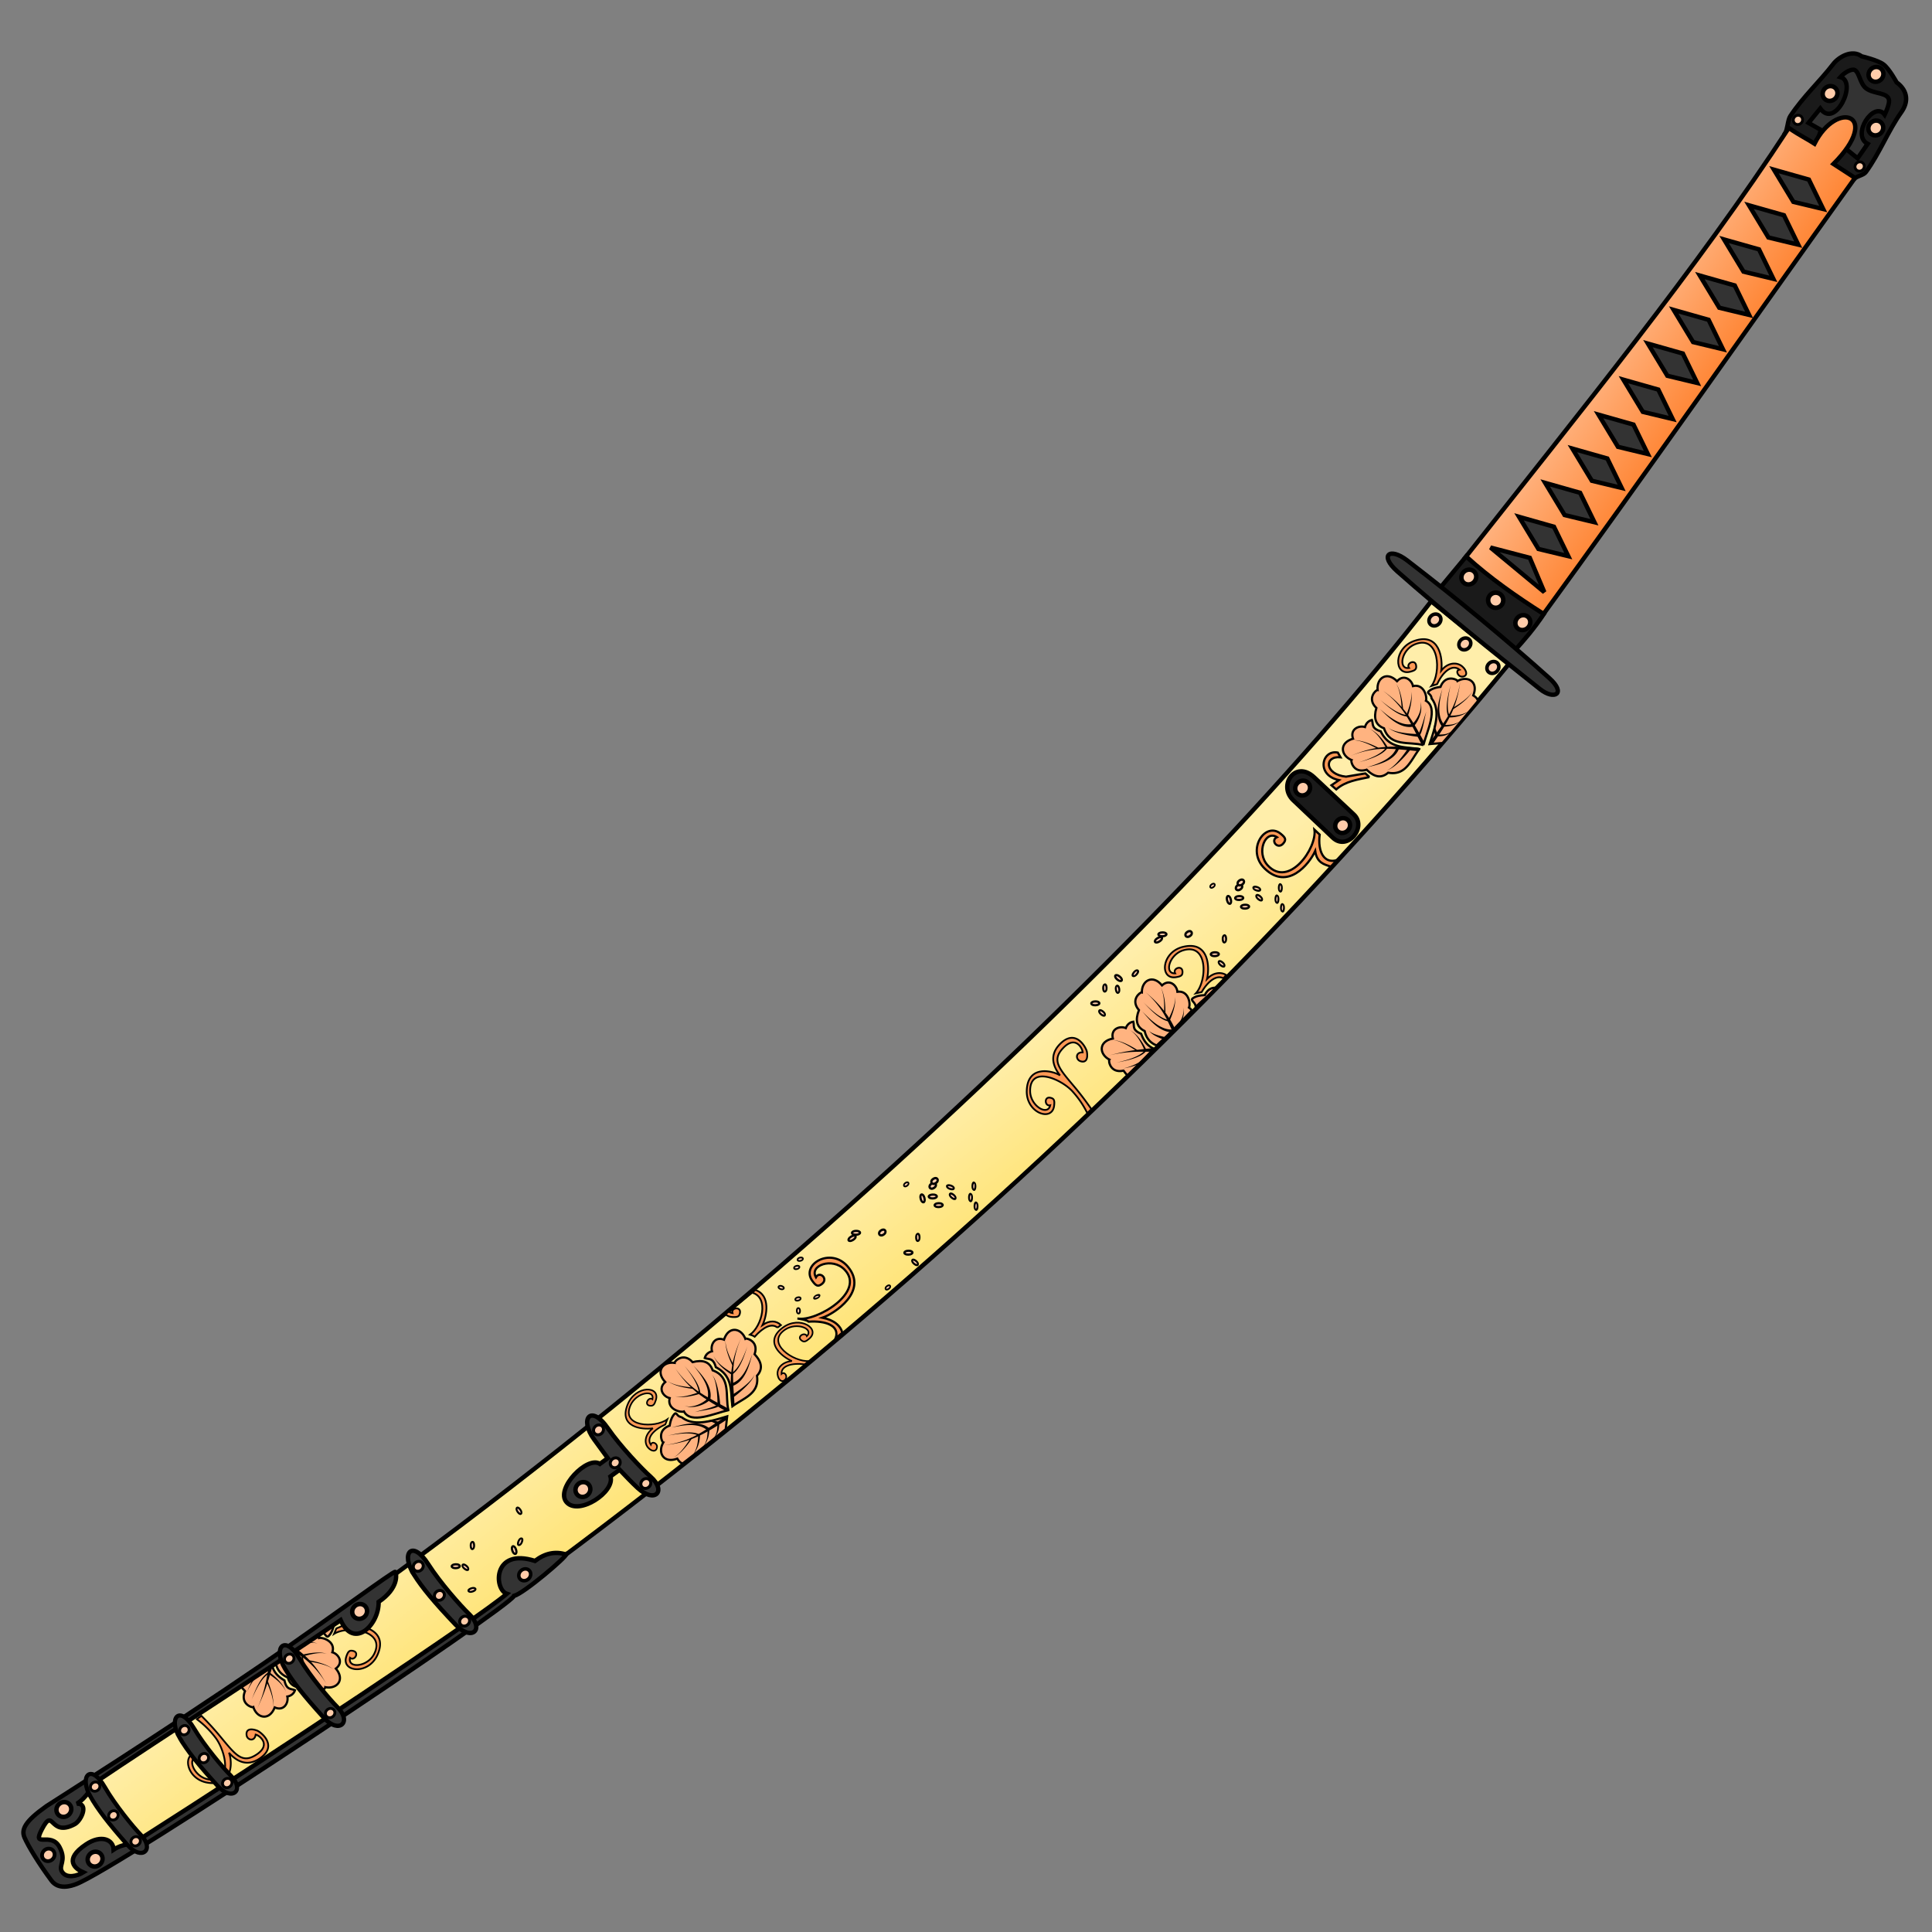 <svg xmlns="http://www.w3.org/2000/svg" xmlns:xlink="http://www.w3.org/1999/xlink" cursor="default" viewBox="0 0 256 256">
	<rect x="0" y="0" width="256" height="256" fill="#808080" stroke="none"/>
	<defs>
		<linearGradient id="innoGrad2">
			<stop offset="0" stop-color="#fea"/>
			<stop offset="1" stop-color="#fd5"/>
		</linearGradient>
		<linearGradient id="innoGrad1">
			<stop offset="0" stop-color="#ffb380"/>
			<stop offset="1" stop-color="#ff7f2a"/>
		</linearGradient>
		<linearGradient id="linearGradient2493" x1="213.714" x2="226.849" y1="45.45" y2="54.558" gradientUnits="userSpaceOnUse" xlink:href="#innoGrad1"/>
		<linearGradient id="linearGradient2505" x1="117.642" x2="135.011" y1="151.664" y2="173.63" gradientUnits="userSpaceOnUse" xlink:href="#innoGrad2"/>
	</defs>
	<path fill="url(#linearGradient2505)" fill-rule="evenodd" stroke="#000" stroke-width=".581" d="M189.64 79.673C154.656 124.756 79.955 195.11 5.893 239.668l-2.347 3.679 3.246 5.212 3.725.693c78.262-46.898 143.637-105.574 189.44-161.303z"/>
	<path fill="#ffb380" fill-rule="evenodd" stroke="#000" stroke-width=".291" d="M42.47 216.193c.632.084.729.928 1.08.583.338-.332.56-.84.696-1.482.883-.25 1.174-.784 1.22-1.26-1.434.91-2.239 1.687-2.997 2.159zM31.967 223.458c.126.262.276.354.5.625-.7 1.688.935 2.23 1.104 2.115.472 1.49 2.127 1.858 2.827.042 1.25.556 1.863-.644 1.674-1.44.574-.108.877-.442 1.014-.832-.537-.256-1.107.015-1.392-1.3-1.003-.598-1.434-1.19-1.644-2-1.481.956-2.674 1.807-4.083 2.79zM36.54 220.368c.163.79.578 1.474 1.595 1.908.333 1.205 1.275 1.5 2.59 1.24 1.147 1.422 2.405.247 2.385.043 1.535.3 2.649-.978 1.39-2.462 1.087-.83.327-1.944-.463-2.159.477-1.471-1.345-2.033-1.782-1.882a1.445 1.445 0 0 0-.314-.444c-2.3 1.533-3.252 2.113-5.402 3.757z"/>
	<path d="M39.036 218.567l-.129.184c.543.379 1.44.958 2.321 1.809.918.887 1.64 1.902 2.115 2.717-.49-.839-1.084-1.863-1.951-2.871a12.423 12.423 0 0 0-2.227-2.024l-.13.185z"/>
	<path d="M39.904 219.422c.034-.01.17.076.207.066.236-.06.926-.267 1.564-.372a5.24 5.24 0 0 1 .915-.078c.38.005.646.07.82.14a2.829 2.829 0 0 0-.817-.19 5.38 5.38 0 0 0-.934.003c-.67.055-1.356.206-1.607.271-.036.01-.114.15-.148.16z"/>
	<path d="M40.065 219.204c-.002.017-.104.06-.105.08-.016.228.013.547.16.976.12.349.298.718.52 1.1.216.37.454.72.662 1.012.188.263.4.536.588.799-.08-.113-.32-.457-.555-.822-.193-.3-.412-.66-.607-1.038a6.197 6.197 0 0 1-.456-1.1c-.122-.419-.133-.711-.119-.914.001-.017-.09-.076-.088-.093zM38.878 218.433l-.176-.056c-.115.357-.17.844-.03 1.447.105.445.3.886.552 1.316.247.422.531.806.775 1.116.324.412.564.691.68.852-.047-.066-.393-.55-.62-.895a9.845 9.845 0 0 1-.673-1.16c-.21-.44-.358-.869-.423-1.286a2.69 2.69 0 0 1 .09-1.278l-.175-.056z"/>
	<path d="M38.844 218.5c.013-.01.154.09.166.08a4.434 4.434 0 0 1 1.503-.787c.302-.086.592-.128.858-.126.357.003.614.086.778.172a2.156 2.156 0 0 0-.773-.24 3.183 3.183 0 0 0-.9.027c-.758.125-1.363.456-1.669.691-.013.01.05.173.037.183zM37.642 219.427l-.178.017c.026.287.133.867.311 1.37.077.217.16.4.247.55.118.204.22.31.293.38-.071-.07-.154-.197-.229-.409a3.446 3.446 0 0 1-.138-.565c-.089-.528-.1-1.06-.128-1.359l-.178.016zM40.75 220.052c.04.006.152.11.195.116.27.042.956.136 1.66.33.346.096.666.206.943.334.372.17.598.337.732.47a2.922 2.922 0 0 0-.715-.504 6.4 6.4 0 0 0-.932-.39 11.084 11.084 0 0 0-1.661-.41c-.044-.007-.181.06-.221.054zM35.889 220.733l-.215-.066c-.14.454-.25 1.287-.48 2.37a16.93 16.93 0 0 1-1.195 3.543c.564-1.219.998-2.197 1.412-3.485.343-1.066.56-1.862.693-2.296l-.215-.066z"/>
	<path d="M35.695 221.634c-.016.007-.107-.056-.123-.047-.202.108-.456.303-.74.656a6.268 6.268 0 0 0-.653 1.027c-.199.381-.368.769-.503 1.1-.122.3-.24.624-.363.923.053-.128.216-.515.4-.907.15-.323.338-.701.554-1.068.221-.377.45-.705.686-.972.29-.326.532-.492.711-.588.014-.008.015-.117.03-.124zM35.929 220.744l-.046-.178a3.334 3.334 0 0 0-1.261.654c-.34.277-.639.613-.899.988-.574.827-.904 1.786-1.002 2.029.104-.26.51-1.154 1.149-1.917.284-.34.594-.632.93-.863a3.598 3.598 0 0 1 1.175-.534l-.046-.179z"/>
	<path d="M35.586 221.655c.014.01-.011.14.003.15.28.197.859.579 1.369 1.068.575.551.855 1.04.968 1.413-.116-.382-.33-.878-.877-1.5a8.054 8.054 0 0 0-1.32-1.18c-.015-.01-.129.059-.143.049zM35.344 222.666c.016.037-.012.187.005.226.109.251.395.882.607 1.581.104.343.18.672.221.975.054.406.033.686-.007.87.04-.186.077-.46.044-.874a6.4 6.4 0 0 0-.168-.996 11.083 11.083 0 0 0-.538-1.624c-.018-.04-.148-.121-.164-.158z"/>
	<path fill="#f95" fill-rule="evenodd" stroke="#000" stroke-width=".234" d="M44.265 216.5c1.804-1.161 6.895-.483 5.317 2.653-.879 1.745-3.55 1.974-3.2.514.579.481 1.277-.697.421-.907-.514-.125-.684.079-.908.726-.723 2.086 2.918 2.496 4.122-.202 1.451-3.252-2.022-3.982-3.613-3.902.991-.64 1.287-1.643.968-2.41 0 0-.508.303-.482.31.303.928-.699 1.912-2.315 2.486zM28.549 230.241c1.312 1.698 2.444 6.219-.998 5.525-1.916-.387-2.842-2.902-1.342-2.951-.31.686 1.01 1.048.987.167-.015-.529-.257-.639-.94-.684-2.203-.147-1.637 3.474 1.283 3.922 3.52.54 3.213-3.036 2.796-3.97.712.784 2.161 2.08 4.111.736 2.455-1.693.091-3.506-.39-3.678-.967-.347-1.5-.105-1.375.652.101.617 1.058.86 1.196-.116.489.094 2.096 1.32.14 2.627-1.98 1.32-2.847 0-4.99-2.57a38.11 38.11 0 0 0-2.337-2.54l-.618.436a12.372 12.372 0 0 1 2.477 2.444z"/>
	<path fill="#ffb380" fill-rule="evenodd" stroke="#000" stroke-width=".291" d="M189.687 92.538c-.03-.637-.724-.635-.35-.956.36-.307.885-.485 1.537-.563.649-1.708 2.21-.981 2.253-.782 1.367-.76 2.822.108 2.086 1.91.375.229.56.47.624.727a270.392 270.392 0 0 1-4.696 5.572c-.59.062-1.187.099-1.716.151.742-2.192 1.496-4.47.262-6.059zM188.072 99.25c-1.118 1.434-1.762 3.576-4.134 3.137-.945.82-1.893.545-2.844-.4-1.742.551-2.14-1.123-2.01-1.282-1.445-.6-1.667-2.28.203-2.82-.446-1.293.803-1.8 1.58-1.542.157-.563.516-.836.917-.938.208.557-.111 1.101 1.173 1.5 1.113 2.297 3.046 2.031 5.115 2.344z"/>
	<path fill="#333" fill-rule="evenodd" stroke="#000" stroke-width="1.162" d="M238.598 16.73s7.15 5.49 7.264 5.381c.115-.108 5.883-9.257 5.883-9.257-1.404-2.507-3.467-4.29-6.782-4.7z"/>
	<path fill="#1a1a1a" fill-rule="evenodd" stroke="#000" stroke-width=".581" d="M245.622 23.782l-3.84-1.225 2.277-3.268 2.085 1.688 1.335-1.914c-2.238-1.174.85-5.798 2.25-3.866 0 0 .618-1.253.581-1.87-.066-1.118-1.99-.824-3.044-1.623-.917-.697-.912-2.572-1.78-2.47-.846.099-1.62.977-1.62.977 2.298.614-.68 6.952-2.668 4.165l-1.557 1.908 1.646.937-1.046 3.106-3.718-2.637c.344-.52.352-1.776.694-2.292 1.77-2.668 3.862-4.537 5.706-6.924.696-.901 2.461-1.977 3.76-1.011 0 0 2.111.493 2.882 1.067.77.573 1.74 2.373 1.74 2.373 1.573 1.172 1.554 2.662.635 3.955-1.766 2.484-2.86 5.409-4.695 7.93-.35.482-1.257.507-1.623.994z"/>
	<path fill="url(#linearGradient2493)" fill-rule="evenodd" stroke="#000" stroke-width=".581" d="M237.023 16.953c1.589 1.082 2.499 1.489 3.406 2.084 2.993-5.92 8.99-3.824 2.518 2.688l2.85 1.85c-14.287 19.972-27.862 39.369-41.71 58.388l-9.94-8.074c15.185-19.256 30.842-38.506 42.876-56.936z"/>
	<path fill="#1a1a1a" fill-rule="evenodd" stroke="#000" stroke-width=".581" d="M194.273 73.736l-3.545 4.278 10.121 8.026c1.05-1.18 2.411-2.718 3.709-4.677-3.577-2.278-7.191-4.79-10.285-7.627z"/>
	<path fill="#333" fill-rule="evenodd" stroke="#000" stroke-width=".581" d="M185.14 75.7c-2.386-2.107-1.038-3.252 1.32-1.44 6.775 5.202 13.28 10.62 18.823 15.589 2.315 2.075.678 2.97-1.222 1.464-6.425-5.093-12.816-10.218-18.921-15.612z"/>
	<ellipse cx="81.602" cy="190.372" fill="#fca" stroke="#000" stroke-linecap="square" stroke-width=".471" paint-order="stroke fill markers" rx=".835" ry=".737" transform="rotate(-43.43)"/>
	<ellipse cx="82.299" cy="195.4" fill="#fca" stroke="#000" stroke-linecap="square" stroke-width=".471" paint-order="stroke fill markers" rx=".835" ry=".737" transform="rotate(-43.43)"/>
	<ellipse cx="82.856" cy="200.219" fill="#fca" stroke="#000" stroke-linecap="square" stroke-width=".471" paint-order="stroke fill markers" rx=".835" ry=".737" transform="rotate(-43.43)"/>
	<ellipse cx="89.82" cy="198.631" fill="#fca" stroke="#000" stroke-linecap="square" stroke-width=".594" paint-order="stroke fill markers" rx="1.024" ry=".954" transform="rotate(-43.43)"/>
	<circle cx="89.249" cy="194.007" r="1.005" fill="#fca" stroke="#000" stroke-linecap="square" stroke-width=".604" paint-order="stroke fill markers" transform="rotate(-43.43)"/>
	<ellipse cx="88.775" cy="189.327" fill="#fca" stroke="#000" stroke-linecap="square" stroke-width=".591" paint-order="stroke fill markers" rx="1.012" ry=".956" transform="rotate(-43.43)"/>
	<path fill="#333" fill-rule="evenodd" stroke="#000" stroke-width=".581" d="M204.63 78.462l-1.925-4.546-5.204-1.364zM207.805 73.692l-3.952-.95-2.575-4.262 4.628 1.314zM211.27 69.198l-3.952-.95-2.575-4.262 4.629 1.314zM214.878 64.653l-3.951-.95-2.575-4.262 4.628 1.314zM218.344 60.159l-3.952-.95-2.575-4.262 4.628 1.313zM221.636 55.522l-3.952-.95-2.575-4.262 4.628 1.314zM224.886 50.743l-3.952-.95-2.575-4.262 4.629 1.314zM228.297 46.277l-3.951-.95-2.575-4.262 4.628 1.313zM231.764 41.727l-3.951-.95-2.576-4.263 4.629 1.314zM234.976 36.944l-3.952-.95-2.575-4.262 4.629 1.313zM238.278 32.418l-3.952-.95-2.575-4.262 4.628 1.314zM241.582 27.697l-3.952-.95-2.575-4.262 4.629 1.313z"/>
	<ellipse cx="167.584" cy="175.704" fill="#fca" stroke="#000" stroke-linecap="square" stroke-width=".591" paint-order="stroke fill markers" rx="1.012" ry=".956" transform="rotate(-43.43)"/>
	<ellipse cx="168.844" cy="183.188" fill="#fca" stroke="#000" stroke-linecap="square" stroke-width=".591" paint-order="stroke fill markers" rx="1.012" ry=".956" transform="rotate(-43.43)"/>
	<ellipse cx="173.746" cy="178.046" fill="#fca" stroke="#000" stroke-linecap="square" stroke-width=".591" paint-order="stroke fill markers" rx="1.012" ry=".956" transform="rotate(-43.43)"/>
	<ellipse cx="163.781" cy="185.421" fill="#fca" stroke="#000" stroke-linecap="square" stroke-width=".369" paint-order="stroke fill markers" rx=".628" ry=".6" transform="rotate(-43.43)"/>
	<ellipse cx="162.089" cy="175.316" fill="#fca" stroke="#000" stroke-linecap="square" stroke-width=".369" paint-order="stroke fill markers" rx=".628" ry=".6" transform="rotate(-43.43)"/>
	<path fill="#1a1a1a" fill-rule="evenodd" stroke="#000" stroke-width=".581" d="M171.363 106.034c-2.066-1.957.272-5.374 2.758-3.046l5.27 4.938c1.783 1.67-.86 4.896-2.786 3.072z"/>
	<path fill="#333" fill-rule="evenodd" stroke="#000" stroke-width=".581" d="M78.703 190.706c-1.976-2.708-.411-4.726 1.867-1.42 1.632 2.37 4.508 5.385 5.635 6.383 2.155 1.908.589 3.612-1.712 1.495-.798-.735-1.592-1.579-2.387-2.415l-1.22.89c.661 2.04-4.229 5.254-5.823 3.4-1.524-1.775 2.775-6.197 4.429-5.068l1.041-.758zM74.99 205.977c-1.399-.45-2.766-.17-4.101.853-5.639-1.792-5.436 3.8-3.733 4.356-4.039 3.43-31.19 21.41-48.857 32.657-1.114.709-1.97.395-3.247 1.25-.026-1.348-1.635-2.043-3.64-.712-3.105 2.062-1.381 3.274-.384 3.717-.77.475-2.197.86-2.796-.06-.565-.865.649-1.422-.347-3.29-1.13-2.12-3.688.253-2.35-2.327 1.632-3.148.98 1.107 4.364-.706.888-.476 1.909-2.791.282-2.714 1.292-.778 2.155-2.42 2.299-2.73 8.323-5.62 27.717-18.136 32.657-21.597 1.737 3.955 5.1.63 5.035-2.416 2.699-1.82 2.39-3.717 2.192-3.971-.149-.19-8.166 5.796-17.574 12.237-12.92 8.844-28.368 18.61-28.628 18.793-2.86 2.022-3.376 3.108-2.912 4.175.505 1.16 1.918 3.477 3.569 5.699.939 1.263 2.586.728 3.277.465 5.543-2.108 57.586-36.767 58.007-38.187 1.313-.333 7.078-5.255 6.888-5.492z"/>
	<ellipse cx="53.562" cy="194.494" fill="#fca" stroke="#000" stroke-linecap="square" stroke-width=".591" paint-order="stroke fill markers" rx="1.012" ry=".956" transform="rotate(-43.43)"/>
	<ellipse cx="53.995" cy="201.742" fill="#fca" stroke="#000" stroke-linecap="square" stroke-width=".591" paint-order="stroke fill markers" rx="1.012" ry=".956" transform="rotate(-43.43)"/>
	<ellipse cx="-79.593" cy="196.43" fill="#fca" stroke="#000" stroke-linecap="square" stroke-width=".591" paint-order="stroke fill markers" rx="1.012" ry=".956" transform="rotate(-43.43)"/>
	<ellipse cx="-74.05" cy="196.806" fill="#fca" stroke="#000" stroke-linecap="square" stroke-width=".395" paint-order="stroke fill markers" rx=".692" ry=".623" transform="rotate(-43.43)"/>
	<ellipse cx="-72.658" cy="192.113" fill="#fca" stroke="#000" stroke-linecap="square" stroke-width=".395" paint-order="stroke fill markers" rx=".692" ry=".623" transform="rotate(-43.43)"/>
	<ellipse cx="-72.992" cy="201.583" fill="#fca" stroke="#000" stroke-linecap="square" stroke-width=".395" paint-order="stroke fill markers" rx=".692" ry=".623" transform="rotate(-43.43)"/>
	<ellipse cx="-92.96" cy="199.339" fill="#fca" stroke="#000" stroke-linecap="square" stroke-width=".472" paint-order="stroke fill markers" rx=".831" ry=".741" transform="rotate(-43.43)"/>
	<path fill="#333" fill-rule="evenodd" stroke="#000" stroke-width=".581" d="M54.844 208.637c-1.8-2.829-.239-4.738 1.917-1.35 1.544 2.427 4.308 5.545 5.397 6.584 2.084 1.986.387 3.7-1.765 1.43-2.87-3.026-4.404-4.865-5.55-6.664z"/>
	<path fill="#333" fill-rule="evenodd" stroke="#000" stroke-width=".57" d="M37.755 221.098c-1.649-2.772-.034-4.647 1.94-1.327 1.415 2.379 3.998 5.434 5.024 6.45 1.964 1.946.224 3.63-1.794 1.407-2.692-2.966-4.12-4.768-5.17-6.53z"/>
	<path fill="#333" fill-rule="evenodd" stroke="#000" stroke-width=".553" d="M23.828 230.313c-1.597-2.687-.03-4.507 1.883-1.288 1.37 2.305 3.873 5.266 4.868 6.252 1.903 1.885.214 3.519-1.742 1.365-2.608-2.874-3.993-4.62-5.009-6.33zM11.989 238.064c-1.555-2.711.04-4.507 1.903-1.259 1.333 2.328 3.79 5.327 4.769 6.328 1.873 1.915.158 3.522-1.763 1.338-2.563-2.914-3.92-4.682-4.91-6.407z"/>
	<ellipse cx="-103.047" cy="193.547" fill="#fca" stroke="#000" stroke-linecap="square" stroke-width=".395" paint-order="stroke fill markers" rx=".692" ry=".623" transform="rotate(-43.43)"/>
	<ellipse cx="-102.434" cy="188.826" fill="#fca" stroke="#000" stroke-linecap="square" stroke-width=".395" paint-order="stroke fill markers" rx=".692" ry=".623" transform="rotate(-43.43)"/>
	<ellipse cx="-102.964" cy="198.324" fill="#fca" stroke="#000" stroke-linecap="square" stroke-width=".395" paint-order="stroke fill markers" rx=".692" ry=".623" transform="rotate(-43.43)"/>
	<ellipse cx="-136.507" cy="190.697" fill="#fca" stroke="#000" stroke-linecap="square" stroke-width=".373" paint-order="stroke fill markers" rx=".651" ry=".59" transform="rotate(-42.21)"/>
	<ellipse cx="-135.93" cy="186.224" fill="#fca" stroke="#000" stroke-linecap="square" stroke-width=".373" paint-order="stroke fill markers" rx=".651" ry=".59" transform="rotate(-42.21)"/>
	<ellipse cx="-136.428" cy="195.224" fill="#fca" stroke="#000" stroke-linecap="square" stroke-width=".373" paint-order="stroke fill markers" rx=".651" ry=".59" transform="rotate(-42.21)"/>
	<ellipse cx="-142.082" cy="194.684" fill="#fca" stroke="#000" stroke-linecap="square" stroke-width=".373" paint-order="stroke fill markers" rx=".651" ry=".59" transform="rotate(-39.696)"/>
	<ellipse cx="-141.505" cy="190.21" fill="#fca" stroke="#000" stroke-linecap="square" stroke-width=".373" paint-order="stroke fill markers" rx=".651" ry=".59" transform="rotate(-39.696)"/>
	<ellipse cx="-142.003" cy="199.21" fill="#fca" stroke="#000" stroke-linecap="square" stroke-width=".373" paint-order="stroke fill markers" rx=".651" ry=".59" transform="rotate(-39.696)"/>
	<ellipse cx="-112.369" cy="192.741" fill="#fca" stroke="#000" stroke-linecap="square" stroke-width=".373" paint-order="stroke fill markers" rx=".651" ry=".59" transform="rotate(-40.134)"/>
	<ellipse cx="-112.868" cy="201.742" fill="#fca" stroke="#000" stroke-linecap="square" stroke-width=".373" paint-order="stroke fill markers" rx=".651" ry=".59" transform="rotate(-40.134)"/>
	<ellipse cx="-112.184" cy="187.823" fill="#fca" stroke="#000" stroke-linecap="square" stroke-width=".591" paint-order="stroke fill markers" rx="1.012" ry=".956" transform="rotate(-43.43)"/>
	<ellipse cx="-160.203" cy="187.561" fill="#fca" stroke="#000" stroke-linecap="square" stroke-width=".591" paint-order="stroke fill markers" rx="1.012" ry=".956" transform="rotate(-43.43)"/>
	<ellipse cx="-158.686" cy="179.939" fill="#fca" stroke="#000" stroke-linecap="square" stroke-width=".591" paint-order="stroke fill markers" rx="1.012" ry=".956" transform="rotate(-43.43)"/>
	<ellipse cx="-164.319" cy="182.893" fill="#fca" stroke="#000" stroke-linecap="square" stroke-width=".5" paint-order="stroke fill markers" rx=".86" ry=".805" transform="rotate(-43.43)"/>
	<path fill="#ffb380" fill-rule="evenodd" stroke="#000" stroke-width=".291" d="M188.607 98.73c-1.864-.507-4.4.274-5.22-2.23-1.171-.438-1.384-1.402-1.01-2.688-1.317-1.267-.037-2.418.164-2.38-.165-1.555 1.205-2.554 2.574-1.17.922-1.011 1.965-.157 2.11.648 1.508-.347 1.909 1.517 1.72 1.939 1.705.979.11 4.06-.338 5.882z"/>
	<path d="M188.563 98.543l.199-.105c-.504-.96-1.47-2.775-2.425-4.015-1.115-1.449-2.34-2.383-3.495-3.2 1.144.809 2.325 1.853 3.313 3.331.81 1.212 1.735 3.191 2.208 4.093l.2-.104z"/>
	<path d="M186.384 94.985c.012-.033.16-.098.172-.134.086-.243.297-.915.41-1.577.056-.33.086-.642.084-.93a2.844 2.844 0 0 0-.117-.831c.055.18.095.45.067.83-.02.282-.076.586-.157.905-.16.626-.426 1.296-.507 1.526-.013.035.06.178.048.211z"/>
	<path d="M186.615 94.844c-.017 0-.068-.096-.084-.096-.204-.004-.494-.04-.902-.198a6.198 6.198 0 0 1-1.055-.55c-.36-.227-.7-.477-.982-.695a22.549 22.549 0 0 1-.77-.624c.26.223.485.432.745.655.272.232.6.5.951.747.36.254.713.465 1.05.614.415.184.73.24.96.245.017 0 .07-.097.087-.098zM187.28 96.094l-.04-.18a2.69 2.69 0 0 1-1.282-.022 4.677 4.677 0 0 1-1.244-.533 9.845 9.845 0 0 1-1.097-.77 35.12 35.12 0 0 1-.838-.697c.15.13.408.393.79.752.288.27.645.587 1.044.87.407.288.829.52 1.263.663.59.193 1.079.18 1.445.096l-.041-.18z"/>
	<path d="M187.21 96.121c.012-.012.167.065.18.053.26-.285.642-.858.833-1.603a3.18 3.18 0 0 0 .104-.894c-.012-.367-.099-.62-.17-.79.071.17.13.434.103.79-.021.264-.088.55-.2.843a4.434 4.434 0 0 1-.915 1.429c-.01.011.077.16.065.172zM187.913 97.45l.011-.177c-.147-.01-.446-.017-.9-.052-.344-.028-.76-.071-1.182-.14a7.149 7.149 0 0 1-1.139-.27 2.786 2.786 0 0 1-.452-.196 1.094 1.094 0 0 1-.318-.249c.06.074.152.167.305.27.116.08.26.16.44.24.316.144.701.27 1.128.38a14.883 14.883 0 0 0 2.095.373l.012-.178zM187.911 97.51c.037-.04.255-.13.29-.195l.011-.02c.05-.092.104-.22.163-.395.09-.262.17-.579.252-.952.075-.337.142-.685.2-.969.034-.162.064-.297.092-.414.038-.153.07-.256.097-.325a6.378 6.378 0 0 0-.118.319c-.04.115-.08.245-.13.405-.085.277-.184.618-.287.945-.116.366-.22.66-.326.907a4.177 4.177 0 0 1-.181.375c-.032.057-.025.278-.062.319zM185.83 94.087c-.002-.04.077-.172.074-.215a11.016 11.016 0 0 0-.265-1.691 6.394 6.394 0 0 0-.307-.963 2.925 2.925 0 0 0-.44-.756c.12.145.268.385.405.77.102.288.185.616.25.968.132.72.166 1.41.184 1.683.003.043.097.164.099.204zM187.982 99.312l.018-.224c-1.081-.087-3.13-.238-4.69-.092-1.82.17-3.264.708-4.57 1.25 1.294-.537 2.807-.979 4.584-1.025 1.457-.039 3.625.234 4.64.315l.018-.224z"/>
	<path d="M183.815 98.986c-.01.015-.118.006-.127.02-.111.17-.297.396-.648.657a6.197 6.197 0 0 1-1.028.6c-.384.182-.776.336-1.111.459a22.56 22.56 0 0 1-.94.318c.327-.1.625-.18.952-.28.342-.107.743-.241 1.14-.406.407-.17.773-.355 1.08-.56.376-.254.592-.49.718-.682.01-.015-.045-.111-.036-.126zM185.227 99.09l-.174-.061a2.69 2.69 0 0 1-.702 1.072 4.677 4.677 0 0 1-1.115.768 9.844 9.844 0 0 1-1.237.517c-.39.136-.958.313-1.036.336.19-.058.55-.135 1.058-.267.381-.099.84-.232 1.292-.419.46-.19.882-.423 1.235-.714.478-.395.727-.816.852-1.17l-.173-.062z"/>
	<path d="M183.784 99.093c-.009-.016.07-.123.062-.139a8.04 8.04 0 0 0-1.061-1.417c-.572-.599-1.048-.856-1.418-1.005.361.145.824.467 1.323 1.088.443.55.773 1.16.944 1.456.009.016.141.001.15.017zM186.712 99.279l-.145-.105c-.086.12-.251.369-.523.733-.207.277-.466.606-.75.926a7.15 7.15 0 0 1-.835.82c-.15.12-.286.211-.407.278-.16.087-.285.124-.38.136.094-.012.221-.04.39-.114.13-.056.274-.135.438-.244.29-.191.602-.45.923-.752a14.888 14.888 0 0 0 1.434-1.573l-.145-.105zM182.756 99.246c-.036-.02-.105-.156-.143-.177a11.084 11.084 0 0 0-1.572-.678 6.4 6.4 0 0 0-.977-.254 2.922 2.922 0 0 0-.874-.032c.187-.024.467-.02.866.069.299.067.62.172.953.305.678.272 1.281.612 1.522.742.038.02.19.005.225.025zM189.663 98.452l.185.129c.622-.889 1.79-2.58 2.455-3.997.775-1.656 1.043-3.173 1.239-4.573-.194 1.387-.58 2.915-1.44 4.471-.705 1.275-2.039 3.006-2.623 3.84l.184.13z"/>
	<path d="M192.056 95.024c-.008-.015.054-.105.047-.12-.09-.181-.191-.456-.238-.89a6.198 6.198 0 0 1 .004-1.19c.037-.424.103-.841.167-1.192.078-.426.17-.836.201-.97-.078.332-.161.63-.24.962-.081.348-.168.762-.227 1.188-.06.437-.086.847-.064 1.214.027.453.121.76.223.965.008.016.118.018.127.033zM191.25 96.188l.142-.118a2.69 2.69 0 0 1-.569-1.148 4.678 4.678 0 0 1-.097-1.35c.027-.478.105-.943.18-1.329.08-.405.217-.985.236-1.064-.047.193-.163.543-.306 1.047a9.97 9.97 0 0 0-.293 1.327 4.83 4.83 0 0 0-.01 1.426c.098.612.335 1.04.576 1.328l.141-.119z"/>
	<path d="M191.98 94.944c.017 0 .07.122.088.122.38.001.95-.055 1.524-.267.612-.226 1.038-.551 1.336-.781a3.838 3.838 0 0 1-1.373.66c-.581.149-1.113.145-1.487.144-.017 0-.071.122-.089.122zM190.335 97.373l.172-.049c-.043-.148-.106-.298-.185-.488a2.854 2.854 0 0 1-.143-.4 1.325 1.325 0 0 1-.036-.442c.017-.212.082-.425.15-.584-.069.16-.159.358-.22.57-.046.161-.07.314-.072.475-.002.16.018.313.046.462.032.177.085.398.116.506l.172-.05zM192.368 93.979c.035-.02.188-.01.225-.033.236-.143.824-.529 1.381-1.012a6.4 6.4 0 0 0 .714-.714c.267-.318.396-.562.47-.737-.073.173-.218.413-.498.712a6.33 6.33 0 0 1-.745.667c-.578.447-1.177.795-1.41.936-.038.022-.102.16-.137.181zM190.44 97.448c.018 0 .07.123.088.123.185.001.438-.013.684-.06.208-.04.397-.1.581-.188.18-.087.342-.195.502-.314.21-.157.416-.33.564-.445a6.045 6.045 0 0 1-.591.403c-.172.1-.341.18-.522.239-.182.058-.365.09-.562.106-.234.02-.474.016-.655.015-.017 0-.07.122-.088.121zM191.047 96.17c.018 0 .07.122.087.122.366.003.91-.033 1.397-.2.526-.182.91-.484 1.21-.716a3.14 3.14 0 0 1-1.244.594c-.482.104-.998.081-1.361.078-.017 0-.071.122-.09.121z"/>
	<path fill="#f95" fill-rule="evenodd" stroke="#000" stroke-width=".291" d="M181.456 102.968l-.538-.487-2.564.432c-2.873-.295-2.915-2.783-.727-2.572l-.357-.62c-2.126-.429-2.937 3.006.156 3.65l-1.004.68.635.55c1.227-1.096 2.841-1.3 4.4-1.633zM174.172 109.94c.342 2.471-3.383 7.773-6.198 4.717-1.567-1.7-.307-4.729 1.225-3.73-.903.434.095 1.697.834.846.444-.51.3-.783-.34-1.302-2.06-1.675-4.636 2.15-2.125 4.609 3.027 2.964 5.886-.54 6.704-2.319.22 1.568 1.167 1.777 2.071 2.067l.772-.846c-1.702.485-2.524-1.161-2.252-3.392z"/>
	<path fill="#f95" fill-rule="evenodd" stroke="#000" stroke-width=".234" d="M189.674 90.895c1.314-1.697 1.081-6.827-2.18-5.528-1.815.724-2.276 3.365-.791 3.144-.429-.62.806-1.212.94-.341.08.523-.137.674-.801.841-2.142.54-2.234-3.124.559-4.089 3.366-1.162 3.792 2.361 3.574 3.939.836-1.076 2.073-1.186 2.805-.534.643.573.718 1.31-.049 1.332-.539.017-.932-.812-.341-.933-.948-.736-2.17.198-2.959 1.924z"/>
	<path fill="#ffb380" fill-rule="evenodd" stroke="#000" stroke-width=".291" d="M158.433 133.446c.03-.638-.783-.885-.38-1.169.387-.272.927-.4 1.582-.418.406-.824.983-1.015 1.46-.974-1.153 1.248-2.062 1.9-2.662 2.56zM149.4 142.472c-.235-.17-.3-.334-.525-.604-1.786.385-2.026-1.32-1.882-1.465-1.382-.732-1.446-2.426.466-2.789-.323-1.33.967-1.717 1.717-1.388.209-.545.592-.784 1-.848.156.574-.213 1.086 1.028 1.603.41 1.094.915 1.625 1.673 1.976-1.206 1.286-2.257 2.306-3.478 3.515zM153.26 138.53c-.747-.304-1.346-.835-1.59-1.913-1.125-.544-1.247-1.524-.754-2.77-1.194-1.384.188-2.41.385-2.354-.02-1.564 1.438-2.43 2.672-.926 1.012-.92 1.97.028 2.04.844 1.533-.205 1.759 1.688 1.532 2.09.16.113.285.243.38.389-1.92 1.987-2.662 2.82-4.665 4.64z"/>
	<path d="M155.481 136.397l.205-.094a12.425 12.425 0 0 0-1.591-2.554c-.837-1.034-1.737-1.803-2.475-2.436a12.965 12.965 0 0 1 2.294 2.57c.679 1.019 1.087 2.006 1.362 2.607l.205-.093z"/>
	<path d="M154.796 135.39c.015-.033.167-.083.183-.118.109-.234.381-.883.555-1.532.087-.324.146-.63.171-.918a2.818 2.818 0 0 0-.04-.839c.038.185.053.458-.01.833a5.25 5.25 0 0 1-.24.886c-.218.61-.546 1.251-.648 1.472-.016.034.044.183.029.216z"/>
	<path d="M155.038 135.27c-.017 0-.058-.102-.075-.103-.202-.023-.488-.086-.879-.282a6.198 6.198 0 0 1-1-.645c-.336-.26-.65-.54-.912-.784a22.55 22.55 0 0 1-.708-.693c.238.246.443.475.68.721.25.257.551.554.878.833.335.287.666.53.988.71.396.221.704.307.932.332.018.002.08-.09.096-.089zM155.584 136.577l-.024-.183a2.69 2.69 0 0 1-1.273-.141 4.677 4.677 0 0 1-1.19-.647 9.843 9.843 0 0 1-1.02-.87 35.106 35.106 0 0 1-.769-.772c.138.144.37.43.717.823.26.295.587.644.958.963.378.325.776.596 1.195.778.569.248 1.057.28 1.43.231l-.024-.182z"/>
	<path d="M155.512 136.598c.012-.011.16.08.173.068.287-.258.72-.793.98-1.517.11-.31.171-.607.187-.88a2.157 2.157 0 0 0-.096-.804 1.7 1.7 0 0 1 .03.796c-.046.262-.14.54-.279.821a4.434 4.434 0 0 1-1.044 1.338c-.012.01.062.167.049.178zM154.384 137.613l.048-.172c-.29-.08-.81-.187-1.314-.37a3.446 3.446 0 0 1-.531-.237c-.195-.111-.306-.216-.361-.298.056.083.142.204.32.356.133.113.298.227.497.342a6.46 6.46 0 0 0 1.293.552l.048-.173zM154.327 134.443c.002-.04.093-.163.094-.207.007-.276 0-.979-.106-1.709a6.402 6.402 0 0 0-.216-.986 2.92 2.92 0 0 0-.367-.794c.106.156.23.407.331.804.075.296.127.63.159.987.064.728.033 1.42.026 1.693 0 .044.081.172.08.212zM152.785 139.104l-.027-.224c-.45.054-1.273.124-2.383.27-1.34.176-2.381.427-3.681.763a16.931 16.931 0 0 1 3.7-.54c1.106-.032 1.946.01 2.417-.046l-.026-.223z"/>
	<path d="M151.864 139.133c-.01.014-.118-.005-.128.008-.127.159-.333.367-.706.594-.305.184-.669.35-1.08.5-.4.147-.805.264-1.15.354-.419.11-.829.201-.964.23.335-.07.639-.121.974-.191.35-.074.761-.17 1.172-.298.421-.13.803-.281 1.127-.457.399-.217.636-.432.779-.61.011-.015-.034-.116-.024-.13zM152.78 139.063l-.167-.078c-.137.297-.349.672-.736 1.06-.288.29-.63.541-1.016.76a7.917 7.917 0 0 1-2.092.786c.256-.052 1.26-.205 2.176-.621.415-.19.8-.422 1.133-.707.449-.385.717-.791.87-1.123l-.167-.077z"/>
	<path d="M151.824 139.236c-.007-.016.081-.115.073-.132a8.053 8.053 0 0 0-.924-1.51c-.513-.65-.963-.95-1.318-1.133.347.179.777.542 1.216 1.207.39.59.662 1.227.805 1.538.007.016.14.014.148.03zM150.785 139.293c-.033-.023-.09-.165-.126-.19-.229-.153-.828-.521-1.501-.821a6.4 6.4 0 0 0-.95-.344 2.922 2.922 0 0 0-.867-.114c.189-.007.468.023.857.15.29.094.6.229.92.392.65.334 1.218.73 1.445.88.037.025.189.024.222.047z"/>
	<path fill="#f95" fill-rule="evenodd" stroke="#000" stroke-width=".234" d="M158.453 131.624c1.466-1.567 1.713-6.697-1.655-5.707-1.875.551-2.58 3.138-1.081 3.056-.369-.656.916-1.132.968-.252.032.528-.2.659-.876.763-2.183.337-1.933-3.319.938-4.019 3.46-.843 3.555 2.705 3.19 4.255.808-.86 1.848-.97 2.546-.52 0 0-.39.446-.392.42-.86-.466-2.007.344-2.862 1.83zM142.113 144.617c-1.434-1.596-5.679-3.52-5.614-.01.036 1.954 2.345 3.317 2.662 1.85-.73.182-.85-1.183.013-1 .517.109.582.366.504 1.046-.251 2.194-3.712.987-3.628-1.966.1-3.56 3.564-2.616 4.407-2.038-.643-.841-1.658-2.5.014-4.176 2.107-2.111 3.466.54 3.549 1.044.167 1.013-.166 1.494-.889 1.236-.589-.21-.656-1.196.33-1.156-.006-.498-.923-2.299-2.56-.609-1.654 1.71-.51 2.8 1.633 5.37.734.88 1.42 1.804 2.078 2.755l-.54.53a12.373 12.373 0 0 0-1.96-2.876z"/>
	<path fill="#ffb380" fill-rule="evenodd" stroke="#000" stroke-width=".291" d="M90.293 187.76c-.636-.047-.615-.742-.946-.376-.317.35-.51.87-.607 1.52-1.726.6-1.044 2.18-.845 2.23-.8 1.343.027 2.824 1.849 2.139.218.382.454.574.708.645a270.43 270.43 0 0 0 5.705-4.536c.079-.588.132-1.183.2-1.71-2.212.679-4.51 1.367-6.064.088zM97.048 186.338c1.465-1.077 3.626-1.659 3.254-4.043.846-.92.599-1.876-.318-2.853.6-1.727-1.062-2.172-1.224-2.047-.558-1.461-2.232-1.731-2.825.123-1.28-.483-1.823.751-1.587 1.535-.567.141-.85.492-.964.89.551.224 1.105-.08 1.466 1.215 2.265 1.179 1.944 3.103 2.198 5.18z"/>
	<path fill="#ffb380" fill-rule="evenodd" stroke="#000" stroke-width=".291" d="M96.514 186.858c-.454-1.877.399-4.391-2.081-5.281-.404-1.184-1.361-1.424-2.658-1.087-1.229-1.353-2.416-.107-2.384.096-1.55-.21-2.587 1.13-1.243 2.539-1.037.893-.213 1.96.588 2.128-.39 1.497 1.461 1.951 1.889 1.775.93 1.732 4.055.226 5.889-.17z"/>
	<path d="M96.327 186.808l.11-.196c-.888-.499-2.84-1.481-4.028-2.325-1.45-1.03-2.46-2.24-3.235-3.406.783 1.177 1.682 2.429 3.099 3.585 1.212.99 2.998 2.007 3.944 2.538l.11-.196z"/>
	<path d="M92.834 184.53c-.034.01-.175-.067-.21-.055-.233.074-.91.32-1.54.463-.321.072-.626.118-.91.131-.38.017-.648-.031-.827-.091.18.06.44.127.827.141.288.01.6-.01.932-.058a10.75 10.75 0 0 0 1.589-.364c.036-.012.105-.157.139-.168z"/>
	<path d="M92.686 184.755c0-.017.1-.066.1-.084.002-.23-.045-.546-.217-.966-.14-.341-.34-.7-.584-1.067a13.161 13.161 0 0 0-.72-.972c-.203-.252-.43-.512-.633-.764.087.108.347.437.602.788.21.288.45.635.667 1.001.223.377.4.735.519 1.07.146.413.174.704.172.908 0 .016.095.07.094.086zM93.916 185.456l.178.046c.094-.364.121-.852-.055-1.447a4.816 4.816 0 0 0-.627-1.281 9.971 9.971 0 0 0-.84-1.069c-.347-.392-.603-.657-.729-.811.052.063.425.527.673.857.236.315.508.701.739 1.119.236.427.408.847.497 1.26.12.552.065.97-.015 1.28l.179.046z"/>
	<path d="M93.945 185.387c-.012.011-.158-.08-.17-.07-.27.234-.752.627-1.455.873a3.047 3.047 0 0 1-.849.176 1.7 1.7 0 0 1-.786-.126c.168.077.419.17.786.194a3.18 3.18 0 0 0 .896-.08c.75-.168 1.334-.533 1.626-.787.013-.01-.06-.169-.048-.18zM95.254 186.127l.179-.006a14.883 14.883 0 0 0-.313-2.105 7.116 7.116 0 0 0-.347-1.139 2.928 2.928 0 0 0-.228-.446c-.099-.156-.189-.25-.26-.313.071.063.154.164.239.325.064.123.125.274.183.458.1.325.179.718.237 1.147.057.423.088.84.105 1.186.023.454.021.753.027.9l.178-.006zM95.313 186.127c-.041.036-.262.024-.32.054-.086.043-.203.1-.38.17a9.87 9.87 0 0 1-.916.3c-.33.094-.673.183-.953.26-.161.045-.293.082-.409.118a6.481 6.481 0 0 0-.322.109c.07-.026.174-.054.328-.087.117-.025.253-.051.417-.08.285-.05.634-.108.974-.172.375-.072.694-.144.959-.225.189-.058.324-.113.42-.162.066-.033.16-.249.202-.285zM91.951 183.95c-.04-.004-.157-.101-.2-.105-.273-.026-.963-.08-1.678-.233a6.33 6.33 0 0 1-.96-.277c-.382-.149-.616-.302-.758-.427.143.126.365.29.743.461a6.4 6.4 0 0 0 .953.334c.712.194 1.408.287 1.683.314.044.004.177-.071.217-.068zM97.112 186.25l.225-.011c-.052-1.018-.263-3.193-.183-4.648.098-1.775.583-3.275 1.156-4.553-.578 1.29-1.157 2.718-1.38 4.533-.19 1.554-.097 3.607-.042 4.69l.224-.01z"/>
	<path d="M96.906 182.075c.015-.008.11.05.125.04.195-.12.438-.33.701-.7.214-.3.41-.66.591-1.062.177-.392.323-.79.438-1.128.105-.306.204-.637.308-.943-.044.131-.184.527-.345.93-.132.331-.297.719-.49 1.098-.2.39-.409.73-.63 1.01-.27.343-.501.523-.675.63-.013.008-.008.117-.023.125zM96.97 183.49l.056.175c.358-.115.786-.353 1.194-.819.301-.344.546-.759.75-1.214.2-.446.345-.901.456-1.28.146-.503.233-.86.297-1.05-.026.078-.219.641-.366 1.027-.14.368-.322.803-.553 1.221a4.677 4.677 0 0 1-.8 1.093 2.69 2.69 0 0 1-1.09.67l.056.176z"/>
	<path d="M97.014 182.048c-.016-.01.002-.142-.013-.151-.291-.18-.89-.527-1.428-.986-.606-.516-.915-.988-1.05-1.353.138.374.382.857.964 1.446.505.51 1.093.92 1.386 1.1.016.01.125-.066.14-.056zM97.116 184.98l.1.147a14.883 14.883 0 0 0 1.614-1.388c.311-.312.579-.617.779-.9.113-.162.196-.304.256-.431.078-.167.11-.293.125-.388a1.094 1.094 0 0 1-.147.376c-.07.12-.165.252-.29.4-.22.258-.512.534-.843.811a14.5 14.5 0 0 1-.947.722c-.372.262-.626.42-.748.503l.101.148zM97.196 181.024c-.018-.036.001-.187-.019-.226-.123-.244-.445-.857-.697-1.542a6.332 6.332 0 0 1-.278-.961c-.078-.402-.074-.682-.044-.868-.03.188-.05.463.007.874a6.4 6.4 0 0 0 .226.984c.215.706.508 1.345.632 1.59.02.04.155.113.173.149zM96.205 187.906l-.124-.188c-.85.56-2.62 1.844-3.914 2.512-1.58.816-3.119 1.157-4.511 1.311 1.406-.155 2.93-.38 4.607-1.108 1.436-.623 3.16-1.743 4.065-2.34l-.123-.187z"/>
	<path d="M92.71 190.2c-.015-.01-.013-.12-.03-.129-.202-.107-.505-.21-.957-.25a6.267 6.267 0 0 0-1.216.029c-.427.047-.844.122-1.194.194-.317.065-.652.147-.97.212.136-.028.548-.107.977-.173.352-.055.77-.109 1.195-.133a6.2 6.2 0 0 1 1.19.03c.433.059.705.168.884.263.015.008.106-.052.12-.044zM93.897 189.428l.122-.138c-.28-.25-.701-.498-1.31-.614a4.817 4.817 0 0 0-1.426-.031 9.966 9.966 0 0 0-1.335.255c-.508.129-.86.235-1.056.276.08-.017.663-.136 1.07-.205.389-.065.856-.129 1.334-.143a4.68 4.68 0 0 1 1.347.136 2.69 2.69 0 0 1 1.131.601l.123-.137z"/>
	<path d="M92.632 190.12c0 .018-.124.069-.124.086-.01.373-.021.906-.186 1.482a3.838 3.838 0 0 1-.7 1.354c.239-.292.576-.708.819-1.313a4.514 4.514 0 0 0 .31-1.517c.001-.018-.12-.074-.12-.091zM95.107 188.547l.055-.17a6.333 6.333 0 0 0-.502-.132 2.397 2.397 0 0 0-.46-.059 1.755 1.755 0 0 0-.477.059c-.215.055-.414.139-.577.204.161-.064.375-.123.588-.134.16-.01.302.01.44.048.136.039.266.096.397.155.187.084.336.152.482.199l.054-.17zM91.656 190.482c-.02.034-.161.094-.185.13-.148.23-.512.819-.976 1.384a6.33 6.33 0 0 1-.687.726c-.307.27-.551.409-.727.478.177-.07.425-.192.75-.45a6.4 6.4 0 0 0 .735-.693c.499-.543.901-1.12 1.05-1.351.024-.037.02-.19.04-.224zM95.18 188.654c0 .018-.124.068-.124.085-.005.181-.008.42-.034.654a2.48 2.48 0 0 1-.122.56 2.597 2.597 0 0 1-.254.514 6.047 6.047 0 0 1-.42.579c.119-.145.298-.345.46-.55.125-.157.237-.316.33-.493.093-.182.159-.369.205-.576.054-.245.074-.497.079-.682 0-.018-.12-.073-.12-.09zM93.884 189.224c0 .017-.124.068-.124.085-.007.363 0 .88-.117 1.358a3.14 3.14 0 0 1-.63 1.227c.241-.294.554-.668.75-1.19.182-.48.234-1.024.241-1.39 0-.017-.12-.073-.12-.09z"/>
	<path fill="#f95" fill-rule="evenodd" stroke="#000" stroke-width=".211" d="M88.429 188.061c-1.615 1.203-6.236 1.048-4.858-1.906.767-1.644 3.182-2.088 2.89-.747-.533-.38-1.146.74-.368.851.468.067.618-.13.81-.731.622-1.936-2.683-1.98-3.728.548-1.26 3.047 1.896 3.393 3.335 3.18-1.024.765-1.2 1.881-.658 2.534.478.574 1.139.634 1.207-.058.049-.486-.676-.832-.821-.298-.607-.847.313-1.959 1.922-2.688zM107.19 180.34c-2.006.172-5.852-2.394-3.125-4.179 1.519-.994 3.805-.099 2.85.887-.253-.603-1.364.026-.76.53.362.304.594.215 1.074-.194 1.547-1.32-1.238-3.097-3.459-1.499-2.676 1.926-.175 3.883 1.16 4.46-1.273.11-2.012.967-1.894 1.807.104.74.634 1.139 1.056.587.297-.388-.136-1.063-.541-.686-.07-1.04 1.298-1.5 3.05-1.272z"/>
	<path fill="#f95" fill-rule="evenodd" stroke="#000" stroke-width=".234" d="M99.384 176.852c1.581-1.117 2.591-4.982.243-5.575-1.014.812-1.684 1.39-3.064 2.484.108.116.27.199.492.232-.228-.718 1.126-.923 1-.05-.077.523-.33.604-1.013.57-.407-.021-.706-.158-.903-.369 2.697-2.215 3.145-2.535 3.954-3.214 2.053.7 1.516 3.417.945 4.648.965-.679 1.848-.582 2.44.001 0 0-.472.357-.468.331-.748-.63-1.878-.064-3.016 1.22-.132-.081-.136-.14-.61-.278z"/>
	<path fill="#f95" fill-rule="evenodd" stroke="#000" stroke-width=".291" d="M105.67 174.711c2.449.478 9.132-3.504 6.235-6.483-1.612-1.658-4.705-.565-3.791 1.02.482-.879 1.689.187.799.879-.535.415-.8.256-1.282-.41-1.56-2.15 2.459-4.563 4.718-1.87 2.743 3.269-1.806 6.227-3.37 6.756 1.553.306 2.398 1.073 2.638 1.992l-.887.724c.577-1.673-1.334-2.342-3.576-2.192-.358-.267-.945-.319-1.483-.416z"/>
	<ellipse cx="78.385" cy="184.428" fill="#fca" stroke="#000" stroke-linecap="square" stroke-width=".291" paint-order="stroke fill markers" rx=".256" ry=".532" transform="rotate(-14.564)"/>
	<ellipse cx="162.095" cy="-118.902" fill="#fca" stroke="#000" stroke-linecap="square" stroke-width=".291" paint-order="stroke fill markers" rx=".256" ry=".532" transform="rotate(88.321)"/>
	<ellipse cx="163.262" cy="-119.645" fill="#fca" stroke="#000" stroke-linecap="square" stroke-width=".291" paint-order="stroke fill markers" rx=".256" ry=".532" transform="rotate(88.321)"/>
	<ellipse cx="199.37" cy="-21.707" fill="#fca" stroke="#000" stroke-linecap="square" stroke-width=".306" paint-order="stroke fill markers" rx=".326" ry=".464" transform="matrix(.529 .848 -.835 .55 0 0)"/>
	<ellipse cx="198.966" cy="-22.247" fill="#fca" stroke="#000" stroke-linecap="square" stroke-width=".306" paint-order="stroke fill markers" rx=".326" ry=".464" transform="matrix(.529 .848 -.835 .55 0 0)"/>
	<ellipse cx="44.543" cy="-191.837" fill="#fca" stroke="#000" stroke-linecap="square" stroke-width=".262" paint-order="stroke fill markers" rx=".231" ry=".481" transform="matrix(-.521 .854 -.779 -.628 0 0)"/>
	<ellipse cx="115.552" cy="-150.754" fill="#fca" stroke="#000" stroke-linecap="square" stroke-width=".262" paint-order="stroke fill markers" rx=".231" ry=".481" transform="matrix(-.16 .987 -.958 -.287 0 0)"/>
	<ellipse cx="198.951" cy="-9.345" fill="#fca" stroke="#000" stroke-linecap="square" stroke-width=".291" paint-order="stroke fill markers" rx=".256" ry=".532" transform="rotate(58.157)"/>
	<ellipse cx="166.606" cy="-108.592" fill="#fca" stroke="#000" stroke-linecap="square" stroke-width=".291" paint-order="stroke fill markers" rx=".256" ry=".532" transform="rotate(88.321)"/>
	<ellipse cx="169.442" cy="-115.454" fill="#fca" stroke="#000" stroke-linecap="square" stroke-width=".291" paint-order="stroke fill markers" rx=".256" ry=".532" transform="rotate(88.321)"/>
	<ellipse cx="200.863" cy="-12.758" fill="#fca" stroke="#000" stroke-linecap="square" stroke-width=".306" paint-order="stroke fill markers" rx=".326" ry=".464" transform="matrix(.529 .848 -.835 .55 0 0)"/>
	<ellipse cx="141.283" cy="118.791" fill="#fca" stroke="#000" stroke-linecap="square" stroke-width=".252" paint-order="stroke fill markers" rx=".211" ry=".488" transform="matrix(.959 .284 -.058 .998 0 0)"/>
	<ellipse cx="54.572" cy="-192.147" fill="#fca" stroke="#000" stroke-linecap="square" stroke-width=".262" paint-order="stroke fill markers" rx=".231" ry=".481" transform="matrix(-.521 .854 -.779 -.628 0 0)"/>
	<ellipse cx="-115.05" cy="-184.278" fill="#fca" stroke="#000" stroke-linecap="square" stroke-width=".262" paint-order="stroke fill markers" rx=".231" ry=".481" transform="matrix(-.985 .175 -.045 -.999 0 0)"/>
	<ellipse cx="141.653" cy="117.183" fill="#fca" stroke="#000" stroke-linecap="square" stroke-width=".252" paint-order="stroke fill markers" rx=".211" ry=".488" transform="matrix(.959 .284 -.058 .998 0 0)"/>
	<ellipse cx="142.1" cy="119.709" fill="#fca" stroke="#000" stroke-linecap="square" stroke-width=".252" paint-order="stroke fill markers" rx=".211" ry=".488" transform="matrix(.959 .284 -.058 .998 0 0)"/>
	<ellipse cx="197.826" cy="-24.276" fill="#fca" stroke="#000" stroke-linecap="square" stroke-width=".219" paint-order="stroke fill markers" rx=".219" ry=".353" transform="matrix(.506 .863 -.823 .568 0 0)"/>
	<ellipse cx="208.072" cy="-17.107" fill="#fca" stroke="#000" stroke-linecap="square" stroke-width=".222" paint-order="stroke fill markers" rx=".218" ry=".365" transform="matrix(.498 .867 -.82 .573 0 0)"/>
	<ellipse cx="110.485" cy="161.094" fill="#fca" stroke="#000" stroke-linecap="square" stroke-width=".222" paint-order="stroke fill markers" rx=".218" ry=".365" transform="matrix(.994 .114 -.025 1 0 0)"/>
	<ellipse cx="190.834" cy="-85.196" fill="#fca" stroke="#000" stroke-linecap="square" stroke-width=".222" paint-order="stroke fill markers" rx=".218" ry=".365" transform="matrix(.117 .993 -.979 .204 0 0)"/>
	<ellipse cx="123.305" cy="-168.334" fill="#fca" stroke="#000" stroke-linecap="square" stroke-width=".222" paint-order="stroke fill markers" rx=".218" ry=".365" transform="matrix(-.437 .899 -.935 -.355 0 0)"/>
	<ellipse cx="186.699" cy="-85.524" fill="#fca" stroke="#000" stroke-linecap="square" stroke-width=".222" paint-order="stroke fill markers" rx=".218" ry=".365" transform="matrix(.117 .993 -.979 .204 0 0)"/>
	<ellipse cx="185.722" cy="-86.113" fill="#fca" stroke="#000" stroke-linecap="square" stroke-width=".222" paint-order="stroke fill markers" rx=".218" ry=".365" transform="matrix(.117 .993 -.979 .204 0 0)"/>
	<ellipse cx="213.787" cy="-124.971" fill="#fca" stroke="#000" stroke-linecap="square" stroke-width=".228" paint-order="stroke fill markers" rx=".212" ry=".396" transform="matrix(-.045 .999 -.943 .334 0 0)"/>
	<ellipse cx="127.625" cy="156.359" fill="#fca" stroke="#000" stroke-linecap="square" stroke-width=".291" paint-order="stroke fill markers" rx=".256" ry=".532" transform="rotate(-14.564)"/>
	<ellipse cx="123.753" cy="-160.643" fill="#fca" stroke="#000" stroke-linecap="square" stroke-width=".291" paint-order="stroke fill markers" rx=".256" ry=".532" transform="rotate(88.321)"/>
	<ellipse cx="124.92" cy="-161.385" fill="#fca" stroke="#000" stroke-linecap="square" stroke-width=".291" paint-order="stroke fill markers" rx=".256" ry=".532" transform="rotate(88.321)"/>
	<ellipse cx="188.655" cy="-77.102" fill="#fca" stroke="#000" stroke-linecap="square" stroke-width=".306" paint-order="stroke fill markers" rx=".326" ry=".464" transform="matrix(.529 .848 -.835 .55 0 0)"/>
	<ellipse cx="188.251" cy="-77.642" fill="#fca" stroke="#000" stroke-linecap="square" stroke-width=".306" paint-order="stroke fill markers" rx=".326" ry=".464" transform="matrix(.529 .848 -.835 .55 0 0)"/>
	<ellipse cx="-12.209" cy="-206.017" fill="#fca" stroke="#000" stroke-linecap="square" stroke-width=".262" paint-order="stroke fill markers" rx=".231" ry=".481" transform="matrix(-.521 .854 -.779 -.628 0 0)"/>
	<ellipse cx="65.582" cy="-184.786" fill="#fca" stroke="#000" stroke-linecap="square" stroke-width=".262" paint-order="stroke fill markers" rx=".231" ry=".481" transform="matrix(-.16 .987 -.958 -.287 0 0)"/>
	<ellipse cx="186.774" cy="-64.7" fill="#fca" stroke="#000" stroke-linecap="square" stroke-width=".291" paint-order="stroke fill markers" rx=".256" ry=".532" transform="rotate(58.157)"/>
	<ellipse cx="128.264" cy="-150.333" fill="#fca" stroke="#000" stroke-linecap="square" stroke-width=".291" paint-order="stroke fill markers" rx=".256" ry=".532" transform="rotate(88.321)"/>
	<ellipse cx="131.099" cy="-157.195" fill="#fca" stroke="#000" stroke-linecap="square" stroke-width=".291" paint-order="stroke fill markers" rx=".256" ry=".532" transform="rotate(88.321)"/>
	<ellipse cx="190.148" cy="-68.153" fill="#fca" stroke="#000" stroke-linecap="square" stroke-width=".306" paint-order="stroke fill markers" rx=".326" ry=".464" transform="matrix(.529 .848 -.835 .55 0 0)"/>
	<ellipse cx="180.549" cy="68.005" fill="#fca" stroke="#000" stroke-linecap="square" stroke-width=".252" paint-order="stroke fill markers" rx=".211" ry=".488" transform="matrix(.959 .284 -.058 .998 0 0)"/>
	<ellipse cx="-2.181" cy="-206.328" fill="#fca" stroke="#000" stroke-linecap="square" stroke-width=".262" paint-order="stroke fill markers" rx=".231" ry=".481" transform="matrix(-.521 .854 -.779 -.628 0 0)"/>
	<ellipse cx="-157.76" cy="-152.166" fill="#fca" stroke="#000" stroke-linecap="square" stroke-width=".262" paint-order="stroke fill markers" rx=".231" ry=".481" transform="matrix(-.985 .175 -.045 -.999 0 0)"/>
	<ellipse cx="180.919" cy="66.397" fill="#fca" stroke="#000" stroke-linecap="square" stroke-width=".252" paint-order="stroke fill markers" rx=".211" ry=".488" transform="matrix(.959 .284 -.058 .998 0 0)"/>
	<ellipse cx="181.367" cy="68.923" fill="#fca" stroke="#000" stroke-linecap="square" stroke-width=".252" paint-order="stroke fill markers" rx=".211" ry=".488" transform="matrix(.959 .284 -.058 .998 0 0)"/>
	<ellipse cx="188.29" cy="-79.45" fill="#fca" stroke="#000" stroke-linecap="square" stroke-width=".219" paint-order="stroke fill markers" rx=".219" ry=".353" transform="matrix(.506 .863 -.823 .568 0 0)"/>
	<ellipse cx="5.701" cy="-196.796" fill="#fca" stroke="#000" stroke-linecap="square" stroke-width=".291" paint-order="stroke fill markers" rx=".256" ry=".532" transform="rotate(129.508)"/>
	<ellipse cx="-124.25" cy="-170.794" fill="#fca" stroke="#000" stroke-linecap="square" stroke-width=".262" paint-order="stroke fill markers" rx=".231" ry=".481" transform="matrix(-.954 .299 -.173 -.985 0 0)"/>
	<ellipse cx="-199.713" cy="-32.876" fill="#fca" stroke="#000" stroke-linecap="square" stroke-width=".262" paint-order="stroke fill markers" rx=".231" ry=".481" transform="matrix(-.856 -.517 .624 -.782 0 0)"/>
	<ellipse cx="137.142" cy="-141.179" fill="#fca" stroke="#000" stroke-linecap="square" stroke-width=".291" paint-order="stroke fill markers" rx=".256" ry=".532" transform="rotate(88.321)"/>
	<ellipse cx="12.951" cy="-196.116" fill="#fca" stroke="#000" stroke-linecap="square" stroke-width=".262" paint-order="stroke fill markers" rx=".231" ry=".481" transform="matrix(-.521 .854 -.779 -.628 0 0)"/>
	<ellipse cx="-141.511" cy="-155.837" fill="#fca" stroke="#000" stroke-linecap="square" stroke-width=".262" paint-order="stroke fill markers" rx=".231" ry=".481" transform="matrix(-.985 .175 -.045 -.999 0 0)"/>
	<ellipse cx="209.212" cy="-54.282" fill="#fca" stroke="#000" stroke-linecap="square" stroke-width=".291" paint-order="stroke fill markers" rx=".256" ry=".532" transform="rotate(88.321)"/>
	<ellipse cx="123.982" cy="-162.082" fill="#fca" stroke="#000" stroke-linecap="square" stroke-width=".262" paint-order="stroke fill markers" rx=".231" ry=".481" transform="matrix(-.521 .854 -.779 -.628 0 0)"/>
	<ellipse cx="-53.756" cy="-214.409" fill="#fca" stroke="#000" stroke-linecap="square" stroke-width=".262" paint-order="stroke fill markers" rx=".231" ry=".481" transform="matrix(-.985 .175 -.045 -.999 0 0)"/>
	<ellipse cx="-1.862" cy="216.39" fill="#fca" stroke="#000" stroke-linecap="square" stroke-width=".291" paint-order="stroke fill markers" rx=".256" ry=".532" transform="rotate(-18.844)"/>
	<ellipse cx="140.854" cy="182.605" fill="#fca" stroke="#000" stroke-linecap="square" stroke-width=".262" paint-order="stroke fill markers" rx=".231" ry=".481" transform="matrix(.969 .246 -.37 .929 0 0)"/>
	<ellipse cx="63.331" cy="-193.835" fill="#fca" stroke="#000" stroke-linecap="square" stroke-width=".262" paint-order="stroke fill markers" rx=".231" ry=".481" transform="matrix(-.723 .691 -.591 -.807 0 0)"/>
	<ellipse cx="221.329" cy="39.771" fill="#fca" stroke="#000" stroke-linecap="square" stroke-width=".262" paint-order="stroke fill markers" rx=".231" ry=".481" transform="matrix(.452 .892 -.943 .333 0 0)"/>
</svg>
